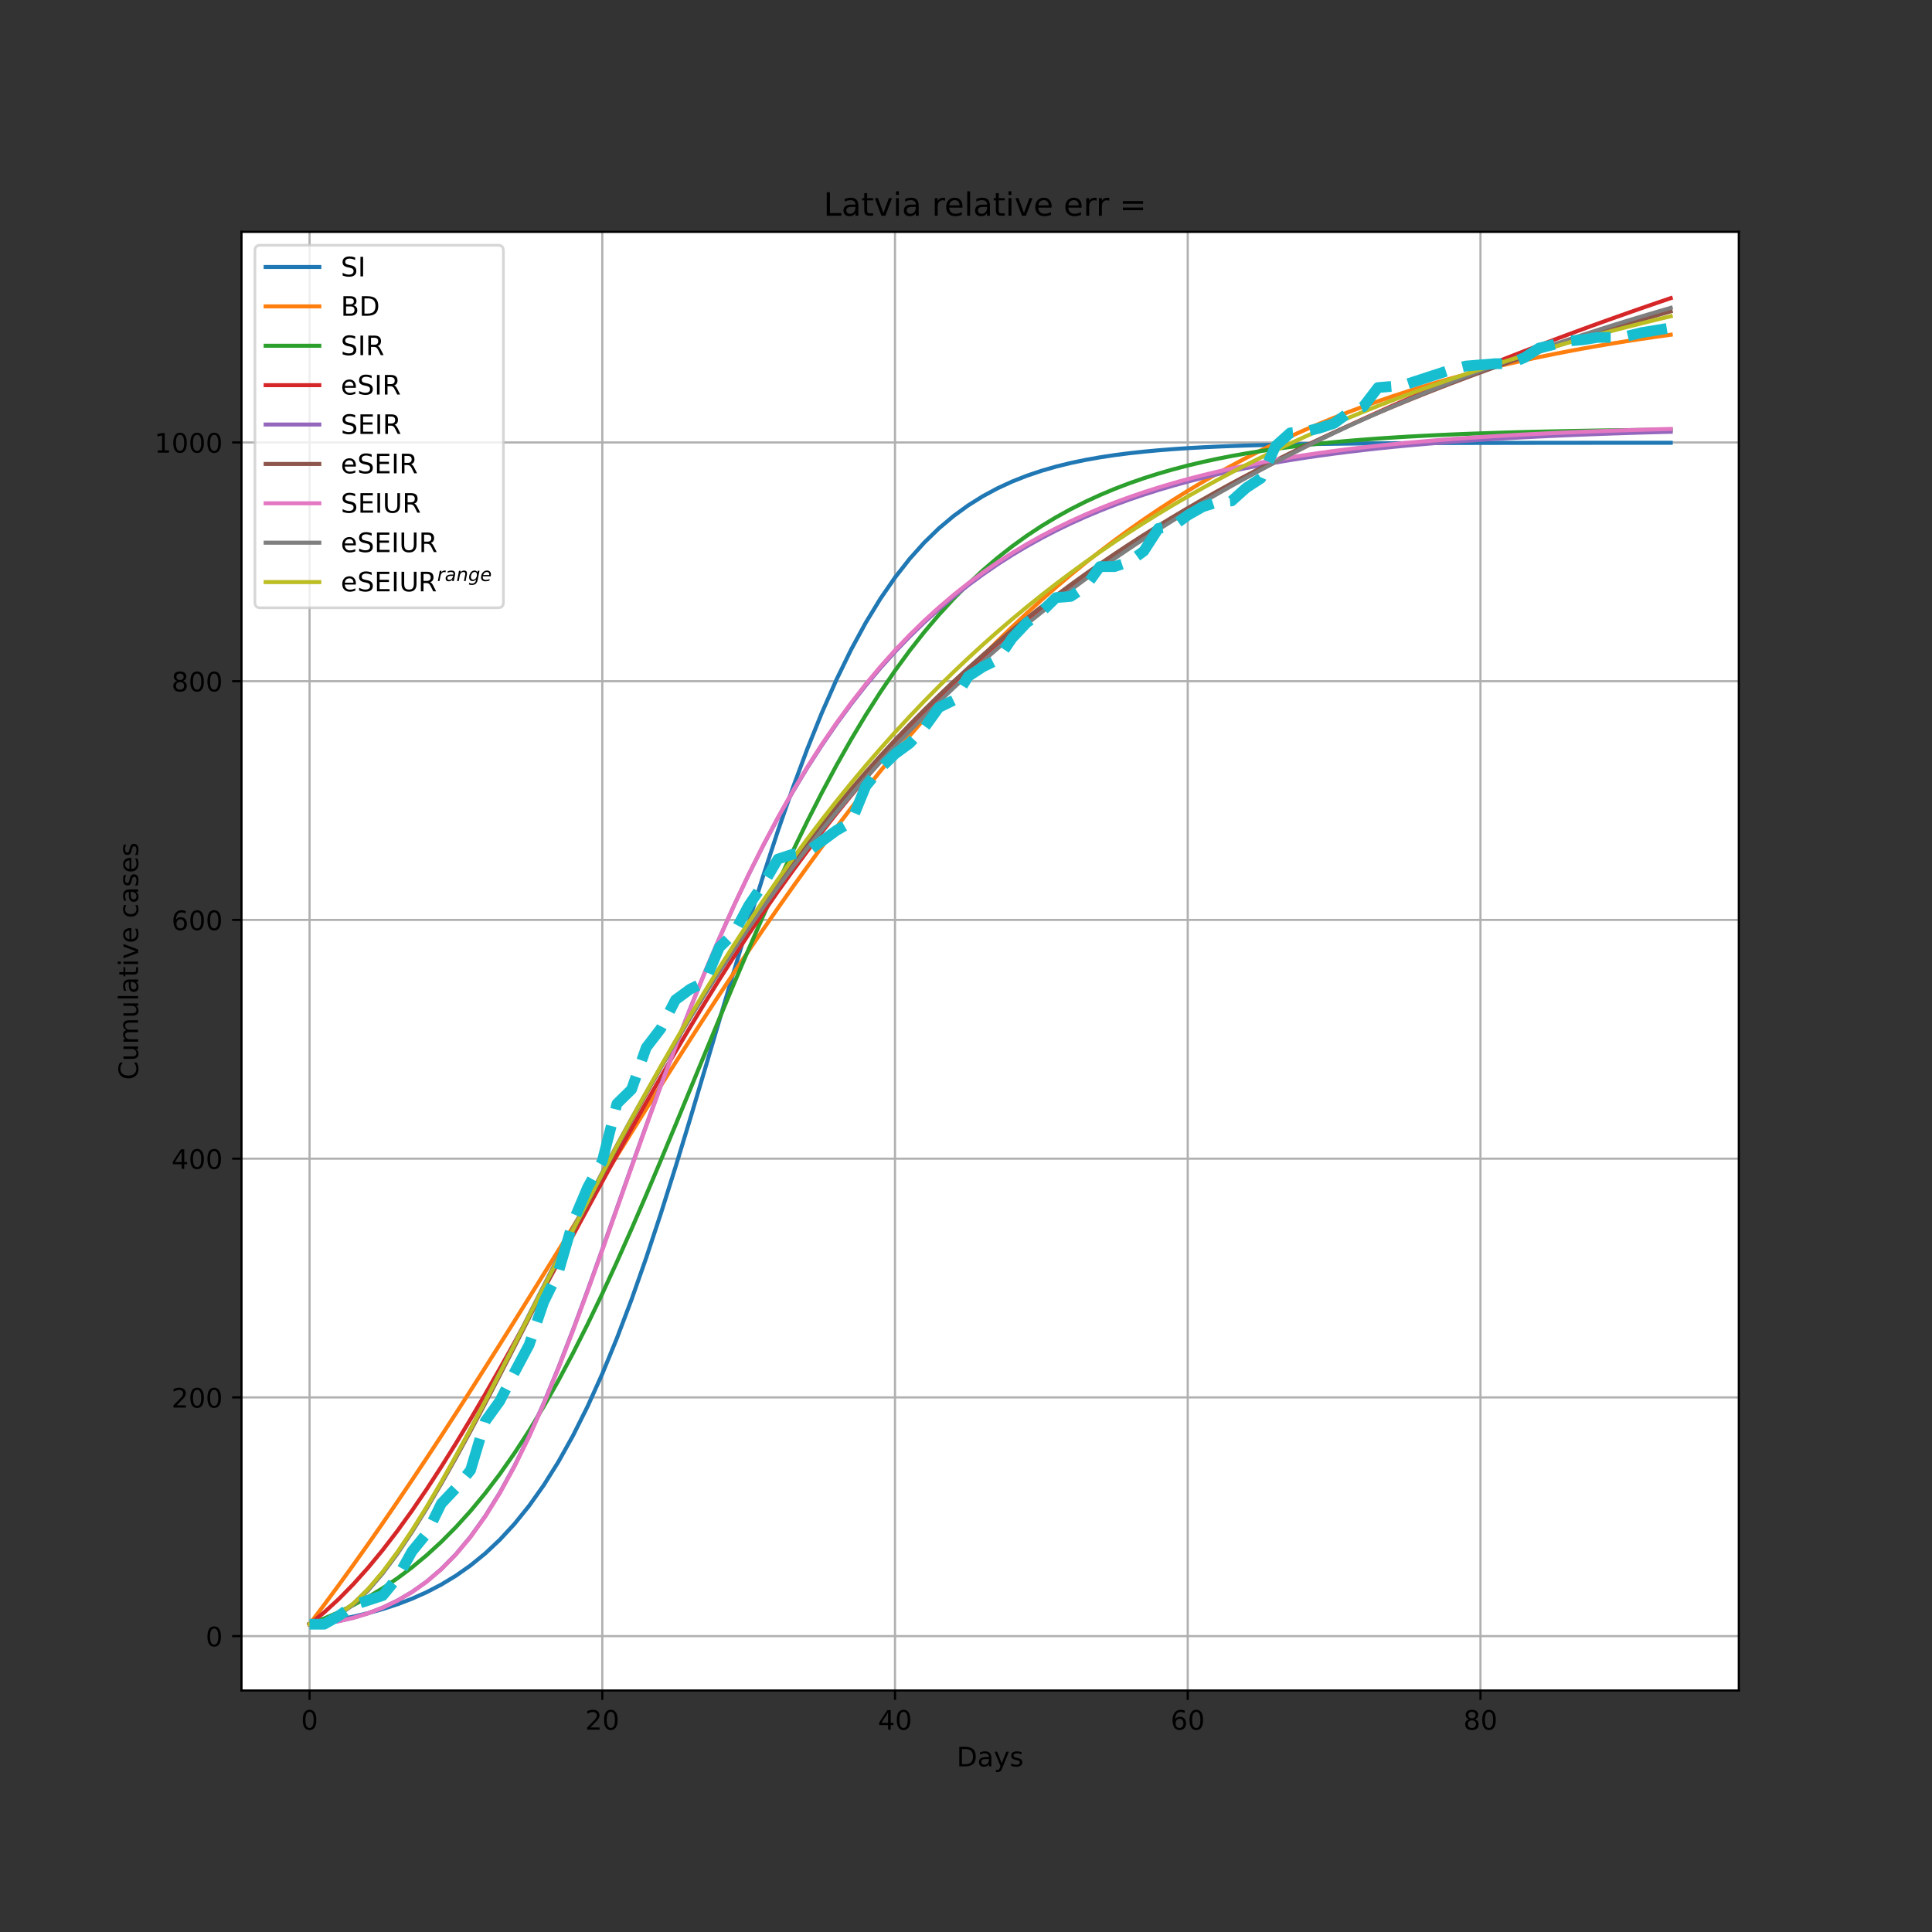 <?xml version="1.0" encoding="utf-8" standalone="no"?>
<!DOCTYPE svg PUBLIC "-//W3C//DTD SVG 1.1//EN"
  "http://www.w3.org/Graphics/SVG/1.1/DTD/svg11.dtd">
<!-- Created with matplotlib (https://matplotlib.org/) -->
<svg height="720pt" version="1.1" viewBox="0 0 720 720" width="720pt" xmlns="http://www.w3.org/2000/svg" xmlns:xlink="http://www.w3.org/1999/xlink">
 <rect x="0" y="0" width="720" height="720" fill="#333333" stroke="none"/>
 <defs>
  <style type="text/css">*{stroke-linecap:butt;stroke-linejoin:round;}</style>
 </defs>
 <g id="figure_1">
  <g id="patch_1">
   <path d="M 0 720 
L 720 720 
L 720 0 
L 0 0 
z
" style="fill:none;"/>
  </g>
  <g id="axes_1">
   <g id="patch_2">
    <path d="M 90 630 
L 648 630 
L 648 86.4 
L 90 86.4 
z
" style="fill:#ffffff;"/>
   </g>
   <g id="matplotlib.axis_1">
    <g id="xtick_1">
     <g id="line2d_1">
      <path clip-path="url(#pd9330401e1)" d="M 115.364 630 
L 115.364 86.4 
" style="fill:none;stroke:#b0b0b0;stroke-linecap:square;stroke-width:0.8;"/>
     </g>
     <g id="line2d_2">
      <defs>
       <path d="M 0 0 
L 0 3.5 
" id="m9d2d40feed" style="stroke:#000000;stroke-width:0.8;"/>
      </defs>
      <g>
       <use style="stroke:#000000;stroke-width:0.8;" x="115.364" xlink:href="#m9d2d40feed" y="630"/>
      </g>
     </g>
     <g id="text_1">
      <!-- 0 -->
      <g transform="translate(112.182 644.598)scale(0.1 -0.1)">
       <defs>
        <path d="M 31.781 66.406 
Q 24.172 66.406 20.328 58.906 
Q 16.5 51.422 16.5 36.375 
Q 16.5 21.391 20.328 13.891 
Q 24.172 6.391 31.781 6.391 
Q 39.453 6.391 43.281 13.891 
Q 47.125 21.391 47.125 36.375 
Q 47.125 51.422 43.281 58.906 
Q 39.453 66.406 31.781 66.406 
z
M 31.781 74.219 
Q 44.047 74.219 50.516 64.516 
Q 56.984 54.828 56.984 36.375 
Q 56.984 17.969 50.516 8.266 
Q 44.047 -1.422 31.781 -1.422 
Q 19.531 -1.422 13.062 8.266 
Q 6.594 17.969 6.594 36.375 
Q 6.594 54.828 13.062 64.516 
Q 19.531 74.219 31.781 74.219 
z
" id="DejaVuSans-48"/>
       </defs>
       <use xlink:href="#DejaVuSans-48"/>
      </g>
     </g>
    </g>
    <g id="xtick_2">
     <g id="line2d_3">
      <path clip-path="url(#pd9330401e1)" d="M 224.455 630 
L 224.455 86.4 
" style="fill:none;stroke:#b0b0b0;stroke-linecap:square;stroke-width:0.8;"/>
     </g>
     <g id="line2d_4">
      <g>
       <use style="stroke:#000000;stroke-width:0.8;" x="224.455" xlink:href="#m9d2d40feed" y="630"/>
      </g>
     </g>
     <g id="text_2">
      <!-- 20 -->
      <g transform="translate(218.092 644.598)scale(0.1 -0.1)">
       <defs>
        <path d="M 19.188 8.297 
L 53.609 8.297 
L 53.609 0 
L 7.328 0 
L 7.328 8.297 
Q 12.938 14.109 22.625 23.891 
Q 32.328 33.688 34.812 36.531 
Q 39.547 41.844 41.422 45.531 
Q 43.312 49.219 43.312 52.781 
Q 43.312 58.594 39.234 62.25 
Q 35.156 65.922 28.609 65.922 
Q 23.969 65.922 18.812 64.312 
Q 13.672 62.703 7.812 59.422 
L 7.812 69.391 
Q 13.766 71.781 18.938 73 
Q 24.125 74.219 28.422 74.219 
Q 39.75 74.219 46.484 68.547 
Q 53.219 62.891 53.219 53.422 
Q 53.219 48.922 51.531 44.891 
Q 49.859 40.875 45.406 35.406 
Q 44.188 33.984 37.641 27.219 
Q 31.109 20.453 19.188 8.297 
z
" id="DejaVuSans-50"/>
       </defs>
       <use xlink:href="#DejaVuSans-50"/>
       <use x="63.623" xlink:href="#DejaVuSans-48"/>
      </g>
     </g>
    </g>
    <g id="xtick_3">
     <g id="line2d_5">
      <path clip-path="url(#pd9330401e1)" d="M 333.545 630 
L 333.545 86.4 
" style="fill:none;stroke:#b0b0b0;stroke-linecap:square;stroke-width:0.8;"/>
     </g>
     <g id="line2d_6">
      <g>
       <use style="stroke:#000000;stroke-width:0.8;" x="333.545" xlink:href="#m9d2d40feed" y="630"/>
      </g>
     </g>
     <g id="text_3">
      <!-- 40 -->
      <g transform="translate(327.183 644.598)scale(0.1 -0.1)">
       <defs>
        <path d="M 37.797 64.312 
L 12.891 25.391 
L 37.797 25.391 
z
M 35.203 72.906 
L 47.609 72.906 
L 47.609 25.391 
L 58.016 25.391 
L 58.016 17.188 
L 47.609 17.188 
L 47.609 0 
L 37.797 0 
L 37.797 17.188 
L 4.891 17.188 
L 4.891 26.703 
z
" id="DejaVuSans-52"/>
       </defs>
       <use xlink:href="#DejaVuSans-52"/>
       <use x="63.623" xlink:href="#DejaVuSans-48"/>
      </g>
     </g>
    </g>
    <g id="xtick_4">
     <g id="line2d_7">
      <path clip-path="url(#pd9330401e1)" d="M 442.636 630 
L 442.636 86.4 
" style="fill:none;stroke:#b0b0b0;stroke-linecap:square;stroke-width:0.8;"/>
     </g>
     <g id="line2d_8">
      <g>
       <use style="stroke:#000000;stroke-width:0.8;" x="442.636" xlink:href="#m9d2d40feed" y="630"/>
      </g>
     </g>
     <g id="text_4">
      <!-- 60 -->
      <g transform="translate(436.274 644.598)scale(0.1 -0.1)">
       <defs>
        <path d="M 33.016 40.375 
Q 26.375 40.375 22.484 35.828 
Q 18.609 31.297 18.609 23.391 
Q 18.609 15.531 22.484 10.953 
Q 26.375 6.391 33.016 6.391 
Q 39.656 6.391 43.531 10.953 
Q 47.406 15.531 47.406 23.391 
Q 47.406 31.297 43.531 35.828 
Q 39.656 40.375 33.016 40.375 
z
M 52.594 71.297 
L 52.594 62.312 
Q 48.875 64.062 45.094 64.984 
Q 41.312 65.922 37.594 65.922 
Q 27.828 65.922 22.672 59.328 
Q 17.531 52.734 16.797 39.406 
Q 19.672 43.656 24.016 45.922 
Q 28.375 48.188 33.594 48.188 
Q 44.578 48.188 50.953 41.516 
Q 57.328 34.859 57.328 23.391 
Q 57.328 12.156 50.688 5.359 
Q 44.047 -1.422 33.016 -1.422 
Q 20.359 -1.422 13.672 8.266 
Q 6.984 17.969 6.984 36.375 
Q 6.984 53.656 15.188 63.938 
Q 23.391 74.219 37.203 74.219 
Q 40.922 74.219 44.703 73.484 
Q 48.484 72.75 52.594 71.297 
z
" id="DejaVuSans-54"/>
       </defs>
       <use xlink:href="#DejaVuSans-54"/>
       <use x="63.623" xlink:href="#DejaVuSans-48"/>
      </g>
     </g>
    </g>
    <g id="xtick_5">
     <g id="line2d_9">
      <path clip-path="url(#pd9330401e1)" d="M 551.727 630 
L 551.727 86.4 
" style="fill:none;stroke:#b0b0b0;stroke-linecap:square;stroke-width:0.8;"/>
     </g>
     <g id="line2d_10">
      <g>
       <use style="stroke:#000000;stroke-width:0.8;" x="551.727" xlink:href="#m9d2d40feed" y="630"/>
      </g>
     </g>
     <g id="text_5">
      <!-- 80 -->
      <g transform="translate(545.365 644.598)scale(0.1 -0.1)">
       <defs>
        <path d="M 31.781 34.625 
Q 24.75 34.625 20.719 30.859 
Q 16.703 27.094 16.703 20.516 
Q 16.703 13.922 20.719 10.156 
Q 24.75 6.391 31.781 6.391 
Q 38.812 6.391 42.859 10.172 
Q 46.922 13.969 46.922 20.516 
Q 46.922 27.094 42.891 30.859 
Q 38.875 34.625 31.781 34.625 
z
M 21.922 38.812 
Q 15.578 40.375 12.031 44.719 
Q 8.5 49.078 8.5 55.328 
Q 8.5 64.062 14.719 69.141 
Q 20.953 74.219 31.781 74.219 
Q 42.672 74.219 48.875 69.141 
Q 55.078 64.062 55.078 55.328 
Q 55.078 49.078 51.531 44.719 
Q 48 40.375 41.703 38.812 
Q 48.828 37.156 52.797 32.312 
Q 56.781 27.484 56.781 20.516 
Q 56.781 9.906 50.312 4.234 
Q 43.844 -1.422 31.781 -1.422 
Q 19.734 -1.422 13.25 4.234 
Q 6.781 9.906 6.781 20.516 
Q 6.781 27.484 10.781 32.312 
Q 14.797 37.156 21.922 38.812 
z
M 18.312 54.391 
Q 18.312 48.734 21.844 45.562 
Q 25.391 42.391 31.781 42.391 
Q 38.141 42.391 41.719 45.562 
Q 45.312 48.734 45.312 54.391 
Q 45.312 60.062 41.719 63.234 
Q 38.141 66.406 31.781 66.406 
Q 25.391 66.406 21.844 63.234 
Q 18.312 60.062 18.312 54.391 
z
" id="DejaVuSans-56"/>
       </defs>
       <use xlink:href="#DejaVuSans-56"/>
       <use x="63.623" xlink:href="#DejaVuSans-48"/>
      </g>
     </g>
    </g>
    <g id="text_6">
     <!-- Days -->
     <g transform="translate(356.522 658.277)scale(0.1 -0.1)">
      <defs>
       <path d="M 19.672 64.797 
L 19.672 8.109 
L 31.594 8.109 
Q 46.688 8.109 53.688 14.938 
Q 60.688 21.781 60.688 36.531 
Q 60.688 51.172 53.688 57.984 
Q 46.688 64.797 31.594 64.797 
z
M 9.812 72.906 
L 30.078 72.906 
Q 51.266 72.906 61.172 64.094 
Q 71.094 55.281 71.094 36.531 
Q 71.094 17.672 61.125 8.828 
Q 51.172 0 30.078 0 
L 9.812 0 
z
" id="DejaVuSans-68"/>
       <path d="M 34.281 27.484 
Q 23.391 27.484 19.188 25 
Q 14.984 22.516 14.984 16.5 
Q 14.984 11.719 18.141 8.906 
Q 21.297 6.109 26.703 6.109 
Q 34.188 6.109 38.703 11.406 
Q 43.219 16.703 43.219 25.484 
L 43.219 27.484 
z
M 52.203 31.203 
L 52.203 0 
L 43.219 0 
L 43.219 8.297 
Q 40.141 3.328 35.547 0.953 
Q 30.953 -1.422 24.312 -1.422 
Q 15.922 -1.422 10.953 3.297 
Q 6 8.016 6 15.922 
Q 6 25.141 12.172 29.828 
Q 18.359 34.516 30.609 34.516 
L 43.219 34.516 
L 43.219 35.406 
Q 43.219 41.609 39.141 45 
Q 35.062 48.391 27.688 48.391 
Q 23 48.391 18.547 47.266 
Q 14.109 46.141 10.016 43.891 
L 10.016 52.203 
Q 14.938 54.109 19.578 55.047 
Q 24.219 56 28.609 56 
Q 40.484 56 46.344 49.844 
Q 52.203 43.703 52.203 31.203 
z
" id="DejaVuSans-97"/>
       <path d="M 32.172 -5.078 
Q 28.375 -14.844 24.75 -17.812 
Q 21.141 -20.797 15.094 -20.797 
L 7.906 -20.797 
L 7.906 -13.281 
L 13.188 -13.281 
Q 16.891 -13.281 18.938 -11.516 
Q 21 -9.766 23.484 -3.219 
L 25.094 0.875 
L 2.984 54.688 
L 12.5 54.688 
L 29.594 11.922 
L 46.688 54.688 
L 56.203 54.688 
z
" id="DejaVuSans-121"/>
       <path d="M 44.281 53.078 
L 44.281 44.578 
Q 40.484 46.531 36.375 47.5 
Q 32.281 48.484 27.875 48.484 
Q 21.188 48.484 17.844 46.438 
Q 14.5 44.391 14.5 40.281 
Q 14.5 37.156 16.891 35.375 
Q 19.281 33.594 26.516 31.984 
L 29.594 31.297 
Q 39.156 29.25 43.188 25.516 
Q 47.219 21.781 47.219 15.094 
Q 47.219 7.469 41.188 3.016 
Q 35.156 -1.422 24.609 -1.422 
Q 20.219 -1.422 15.453 -0.562 
Q 10.688 0.297 5.422 2 
L 5.422 11.281 
Q 10.406 8.688 15.234 7.391 
Q 20.062 6.109 24.812 6.109 
Q 31.156 6.109 34.562 8.281 
Q 37.984 10.453 37.984 14.406 
Q 37.984 18.062 35.516 20.016 
Q 33.062 21.969 24.703 23.781 
L 21.578 24.516 
Q 13.234 26.266 9.516 29.906 
Q 5.812 33.547 5.812 39.891 
Q 5.812 47.609 11.281 51.797 
Q 16.75 56 26.812 56 
Q 31.781 56 36.172 55.266 
Q 40.578 54.547 44.281 53.078 
z
" id="DejaVuSans-115"/>
      </defs>
      <use xlink:href="#DejaVuSans-68"/>
      <use x="77.002" xlink:href="#DejaVuSans-97"/>
      <use x="138.281" xlink:href="#DejaVuSans-121"/>
      <use x="197.461" xlink:href="#DejaVuSans-115"/>
     </g>
    </g>
   </g>
   <g id="matplotlib.axis_2">
    <g id="ytick_1">
     <g id="line2d_11">
      <path clip-path="url(#pd9330401e1)" d="M 90 609.739 
L 648 609.739 
" style="fill:none;stroke:#b0b0b0;stroke-linecap:square;stroke-width:0.8;"/>
     </g>
     <g id="line2d_12">
      <defs>
       <path d="M 0 0 
L -3.5 0 
" id="m5fa19921e7" style="stroke:#000000;stroke-width:0.8;"/>
      </defs>
      <g>
       <use style="stroke:#000000;stroke-width:0.8;" x="90" xlink:href="#m5fa19921e7" y="609.739"/>
      </g>
     </g>
     <g id="text_7">
      <!-- 0 -->
      <g transform="translate(76.638 613.539)scale(0.1 -0.1)">
       <use xlink:href="#DejaVuSans-48"/>
      </g>
     </g>
    </g>
    <g id="ytick_2">
     <g id="line2d_13">
      <path clip-path="url(#pd9330401e1)" d="M 90 520.769 
L 648 520.769 
" style="fill:none;stroke:#b0b0b0;stroke-linecap:square;stroke-width:0.8;"/>
     </g>
     <g id="line2d_14">
      <g>
       <use style="stroke:#000000;stroke-width:0.8;" x="90" xlink:href="#m5fa19921e7" y="520.769"/>
      </g>
     </g>
     <g id="text_8">
      <!-- 200 -->
      <g transform="translate(63.913 524.568)scale(0.1 -0.1)">
       <use xlink:href="#DejaVuSans-50"/>
       <use x="63.623" xlink:href="#DejaVuSans-48"/>
       <use x="127.246" xlink:href="#DejaVuSans-48"/>
      </g>
     </g>
    </g>
    <g id="ytick_3">
     <g id="line2d_15">
      <path clip-path="url(#pd9330401e1)" d="M 90 431.798 
L 648 431.798 
" style="fill:none;stroke:#b0b0b0;stroke-linecap:square;stroke-width:0.8;"/>
     </g>
     <g id="line2d_16">
      <g>
       <use style="stroke:#000000;stroke-width:0.8;" x="90" xlink:href="#m5fa19921e7" y="431.798"/>
      </g>
     </g>
     <g id="text_9">
      <!-- 400 -->
      <g transform="translate(63.913 435.597)scale(0.1 -0.1)">
       <use xlink:href="#DejaVuSans-52"/>
       <use x="63.623" xlink:href="#DejaVuSans-48"/>
       <use x="127.246" xlink:href="#DejaVuSans-48"/>
      </g>
     </g>
    </g>
    <g id="ytick_4">
     <g id="line2d_17">
      <path clip-path="url(#pd9330401e1)" d="M 90 342.827 
L 648 342.827 
" style="fill:none;stroke:#b0b0b0;stroke-linecap:square;stroke-width:0.8;"/>
     </g>
     <g id="line2d_18">
      <g>
       <use style="stroke:#000000;stroke-width:0.8;" x="90" xlink:href="#m5fa19921e7" y="342.827"/>
      </g>
     </g>
     <g id="text_10">
      <!-- 600 -->
      <g transform="translate(63.913 346.626)scale(0.1 -0.1)">
       <use xlink:href="#DejaVuSans-54"/>
       <use x="63.623" xlink:href="#DejaVuSans-48"/>
       <use x="127.246" xlink:href="#DejaVuSans-48"/>
      </g>
     </g>
    </g>
    <g id="ytick_5">
     <g id="line2d_19">
      <path clip-path="url(#pd9330401e1)" d="M 90 253.856 
L 648 253.856 
" style="fill:none;stroke:#b0b0b0;stroke-linecap:square;stroke-width:0.8;"/>
     </g>
     <g id="line2d_20">
      <g>
       <use style="stroke:#000000;stroke-width:0.8;" x="90" xlink:href="#m5fa19921e7" y="253.856"/>
      </g>
     </g>
     <g id="text_11">
      <!-- 800 -->
      <g transform="translate(63.913 257.656)scale(0.1 -0.1)">
       <use xlink:href="#DejaVuSans-56"/>
       <use x="63.623" xlink:href="#DejaVuSans-48"/>
       <use x="127.246" xlink:href="#DejaVuSans-48"/>
      </g>
     </g>
    </g>
    <g id="ytick_6">
     <g id="line2d_21">
      <path clip-path="url(#pd9330401e1)" d="M 90 164.886 
L 648 164.886 
" style="fill:none;stroke:#b0b0b0;stroke-linecap:square;stroke-width:0.8;"/>
     </g>
     <g id="line2d_22">
      <g>
       <use style="stroke:#000000;stroke-width:0.8;" x="90" xlink:href="#m5fa19921e7" y="164.886"/>
      </g>
     </g>
     <g id="text_12">
      <!-- 1000 -->
      <g transform="translate(57.55 168.685)scale(0.1 -0.1)">
       <defs>
        <path d="M 12.406 8.297 
L 28.516 8.297 
L 28.516 63.922 
L 10.984 60.406 
L 10.984 69.391 
L 28.422 72.906 
L 38.281 72.906 
L 38.281 8.297 
L 54.391 8.297 
L 54.391 0 
L 12.406 0 
z
" id="DejaVuSans-49"/>
       </defs>
       <use xlink:href="#DejaVuSans-49"/>
       <use x="63.623" xlink:href="#DejaVuSans-48"/>
       <use x="127.246" xlink:href="#DejaVuSans-48"/>
       <use x="190.869" xlink:href="#DejaVuSans-48"/>
      </g>
     </g>
    </g>
    <g id="text_13">
     <!-- Cumulative cases -->
     <g transform="translate(51.47 402.426)rotate(-90)scale(0.1 -0.1)">
      <defs>
       <path d="M 64.406 67.281 
L 64.406 56.891 
Q 59.422 61.531 53.781 63.812 
Q 48.141 66.109 41.797 66.109 
Q 29.297 66.109 22.656 58.469 
Q 16.016 50.828 16.016 36.375 
Q 16.016 21.969 22.656 14.328 
Q 29.297 6.688 41.797 6.688 
Q 48.141 6.688 53.781 8.984 
Q 59.422 11.281 64.406 15.922 
L 64.406 5.609 
Q 59.234 2.094 53.438 0.328 
Q 47.656 -1.422 41.219 -1.422 
Q 24.656 -1.422 15.125 8.703 
Q 5.609 18.844 5.609 36.375 
Q 5.609 53.953 15.125 64.078 
Q 24.656 74.219 41.219 74.219 
Q 47.75 74.219 53.531 72.484 
Q 59.328 70.75 64.406 67.281 
z
" id="DejaVuSans-67"/>
       <path d="M 8.5 21.578 
L 8.5 54.688 
L 17.484 54.688 
L 17.484 21.922 
Q 17.484 14.156 20.5 10.266 
Q 23.531 6.391 29.594 6.391 
Q 36.859 6.391 41.078 11.031 
Q 45.312 15.672 45.312 23.688 
L 45.312 54.688 
L 54.297 54.688 
L 54.297 0 
L 45.312 0 
L 45.312 8.406 
Q 42.047 3.422 37.719 1 
Q 33.406 -1.422 27.688 -1.422 
Q 18.266 -1.422 13.375 4.438 
Q 8.5 10.297 8.5 21.578 
z
M 31.109 56 
z
" id="DejaVuSans-117"/>
       <path d="M 52 44.188 
Q 55.375 50.25 60.062 53.125 
Q 64.75 56 71.094 56 
Q 79.641 56 84.281 50.016 
Q 88.922 44.047 88.922 33.016 
L 88.922 0 
L 79.891 0 
L 79.891 32.719 
Q 79.891 40.578 77.094 44.375 
Q 74.312 48.188 68.609 48.188 
Q 61.625 48.188 57.562 43.547 
Q 53.516 38.922 53.516 30.906 
L 53.516 0 
L 44.484 0 
L 44.484 32.719 
Q 44.484 40.625 41.703 44.406 
Q 38.922 48.188 33.109 48.188 
Q 26.219 48.188 22.156 43.531 
Q 18.109 38.875 18.109 30.906 
L 18.109 0 
L 9.078 0 
L 9.078 54.688 
L 18.109 54.688 
L 18.109 46.188 
Q 21.188 51.219 25.484 53.609 
Q 29.781 56 35.688 56 
Q 41.656 56 45.828 52.969 
Q 50 49.953 52 44.188 
z
" id="DejaVuSans-109"/>
       <path d="M 9.422 75.984 
L 18.406 75.984 
L 18.406 0 
L 9.422 0 
z
" id="DejaVuSans-108"/>
       <path d="M 18.312 70.219 
L 18.312 54.688 
L 36.812 54.688 
L 36.812 47.703 
L 18.312 47.703 
L 18.312 18.016 
Q 18.312 11.328 20.141 9.422 
Q 21.969 7.516 27.594 7.516 
L 36.812 7.516 
L 36.812 0 
L 27.594 0 
Q 17.188 0 13.234 3.875 
Q 9.281 7.766 9.281 18.016 
L 9.281 47.703 
L 2.688 47.703 
L 2.688 54.688 
L 9.281 54.688 
L 9.281 70.219 
z
" id="DejaVuSans-116"/>
       <path d="M 9.422 54.688 
L 18.406 54.688 
L 18.406 0 
L 9.422 0 
z
M 9.422 75.984 
L 18.406 75.984 
L 18.406 64.594 
L 9.422 64.594 
z
" id="DejaVuSans-105"/>
       <path d="M 2.984 54.688 
L 12.5 54.688 
L 29.594 8.797 
L 46.688 54.688 
L 56.203 54.688 
L 35.688 0 
L 23.484 0 
z
" id="DejaVuSans-118"/>
       <path d="M 56.203 29.594 
L 56.203 25.203 
L 14.891 25.203 
Q 15.484 15.922 20.484 11.062 
Q 25.484 6.203 34.422 6.203 
Q 39.594 6.203 44.453 7.469 
Q 49.312 8.734 54.109 11.281 
L 54.109 2.781 
Q 49.266 0.734 44.188 -0.344 
Q 39.109 -1.422 33.891 -1.422 
Q 20.797 -1.422 13.156 6.188 
Q 5.516 13.812 5.516 26.812 
Q 5.516 40.234 12.766 48.109 
Q 20.016 56 32.328 56 
Q 43.359 56 49.781 48.891 
Q 56.203 41.797 56.203 29.594 
z
M 47.219 32.234 
Q 47.125 39.594 43.094 43.984 
Q 39.062 48.391 32.422 48.391 
Q 24.906 48.391 20.391 44.141 
Q 15.875 39.891 15.188 32.172 
z
" id="DejaVuSans-101"/>
       <path id="DejaVuSans-32"/>
       <path d="M 48.781 52.594 
L 48.781 44.188 
Q 44.969 46.297 41.141 47.344 
Q 37.312 48.391 33.406 48.391 
Q 24.656 48.391 19.812 42.844 
Q 14.984 37.312 14.984 27.297 
Q 14.984 17.281 19.812 11.734 
Q 24.656 6.203 33.406 6.203 
Q 37.312 6.203 41.141 7.25 
Q 44.969 8.297 48.781 10.406 
L 48.781 2.094 
Q 45.016 0.344 40.984 -0.531 
Q 36.969 -1.422 32.422 -1.422 
Q 20.062 -1.422 12.781 6.344 
Q 5.516 14.109 5.516 27.297 
Q 5.516 40.672 12.859 48.328 
Q 20.219 56 33.016 56 
Q 37.156 56 41.109 55.141 
Q 45.062 54.297 48.781 52.594 
z
" id="DejaVuSans-99"/>
      </defs>
      <use xlink:href="#DejaVuSans-67"/>
      <use x="69.824" xlink:href="#DejaVuSans-117"/>
      <use x="133.203" xlink:href="#DejaVuSans-109"/>
      <use x="230.615" xlink:href="#DejaVuSans-117"/>
      <use x="293.994" xlink:href="#DejaVuSans-108"/>
      <use x="321.777" xlink:href="#DejaVuSans-97"/>
      <use x="383.057" xlink:href="#DejaVuSans-116"/>
      <use x="422.266" xlink:href="#DejaVuSans-105"/>
      <use x="450.049" xlink:href="#DejaVuSans-118"/>
      <use x="509.229" xlink:href="#DejaVuSans-101"/>
      <use x="570.752" xlink:href="#DejaVuSans-32"/>
      <use x="602.539" xlink:href="#DejaVuSans-99"/>
      <use x="657.52" xlink:href="#DejaVuSans-97"/>
      <use x="718.799" xlink:href="#DejaVuSans-115"/>
      <use x="770.898" xlink:href="#DejaVuSans-101"/>
      <use x="832.422" xlink:href="#DejaVuSans-115"/>
     </g>
    </g>
   </g>
   <g id="line2d_23">
    <path clip-path="url(#pd9330401e1)" d="M 115.364 605.291 
L 120.818 604.495 
L 126.273 603.559 
L 131.727 602.458 
L 137.182 601.165 
L 142.636 599.648 
L 148.091 597.87 
L 153.545 595.788 
L 159 593.356 
L 164.455 590.518 
L 169.909 587.214 
L 175.364 583.377 
L 180.818 578.935 
L 186.273 573.809 
L 191.727 567.915 
L 197.182 561.17 
L 202.636 553.489 
L 208.091 544.792 
L 213.545 535.009 
L 219 524.085 
L 224.455 511.986 
L 229.909 498.707 
L 235.364 484.276 
L 240.818 468.761 
L 246.273 452.274 
L 251.727 434.969 
L 257.182 417.037 
L 262.636 398.704 
L 268.091 380.214 
L 273.545 361.824 
L 279 343.78 
L 284.455 326.315 
L 289.909 309.627 
L 295.364 293.881 
L 300.818 279.197 
L 306.273 265.652 
L 311.727 253.285 
L 317.182 242.097 
L 322.636 232.06 
L 328.091 223.123 
L 333.545 215.218 
L 339 208.268 
L 344.455 202.189 
L 349.909 196.896 
L 355.364 192.306 
L 360.818 188.339 
L 366.273 184.92 
L 371.727 181.982 
L 377.182 179.462 
L 382.636 177.306 
L 388.091 175.462 
L 393.545 173.89 
L 399 172.549 
L 404.455 171.407 
L 409.909 170.436 
L 415.364 169.61 
L 420.818 168.908 
L 426.273 168.313 
L 431.727 167.807 
L 437.182 167.378 
L 442.636 167.014 
L 448.091 166.705 
L 453.545 166.443 
L 459 166.222 
L 464.455 166.034 
L 469.909 165.874 
L 475.364 165.739 
L 480.818 165.625 
L 486.273 165.528 
L 491.727 165.446 
L 497.182 165.377 
L 502.636 165.318 
L 508.091 165.268 
L 513.545 165.226 
L 519 165.19 
L 524.455 165.16 
L 529.909 165.134 
L 535.364 165.112 
L 540.818 165.094 
L 546.273 165.078 
L 551.727 165.065 
L 557.182 165.054 
L 562.636 165.045 
L 568.091 165.037 
L 573.545 165.03 
L 579 165.024 
L 584.455 165.019 
L 589.909 165.015 
L 595.364 165.012 
L 600.818 165.009 
L 606.273 165.006 
L 611.727 165.004 
L 617.182 165.002 
L 622.636 165.001 
" style="fill:none;stroke:#1f77b4;stroke-linecap:square;stroke-width:1.5;"/>
   </g>
   <g id="line2d_24">
    <path clip-path="url(#pd9330401e1)" d="M 115.364 605.291 
L 120.818 598.058 
L 126.273 590.67 
L 131.727 583.132 
L 137.182 575.45 
L 142.636 567.63 
L 148.091 559.678 
L 153.545 551.603 
L 159 543.411 
L 164.455 535.112 
L 169.909 526.714 
L 175.364 518.226 
L 180.818 509.659 
L 186.273 501.022 
L 191.727 492.326 
L 197.182 483.583 
L 202.636 474.802 
L 208.091 465.996 
L 213.545 457.176 
L 219 448.353 
L 224.455 439.539 
L 229.909 430.746 
L 235.364 421.984 
L 240.818 413.265 
L 246.273 404.6 
L 251.727 395.999 
L 257.182 387.474 
L 262.636 379.033 
L 268.091 370.687 
L 273.545 362.445 
L 279 354.316 
L 284.455 346.306 
L 289.909 338.425 
L 295.364 330.679 
L 300.818 323.074 
L 306.273 315.617 
L 311.727 308.312 
L 317.182 301.165 
L 322.636 294.178 
L 328.091 287.356 
L 333.545 280.701 
L 339 274.217 
L 344.455 267.903 
L 349.909 261.763 
L 355.364 255.795 
L 360.818 250.001 
L 366.273 244.381 
L 371.727 238.933 
L 377.182 233.657 
L 382.636 228.552 
L 388.091 223.614 
L 393.545 218.844 
L 399 214.237 
L 404.455 209.792 
L 409.909 205.505 
L 415.364 201.374 
L 420.818 197.395 
L 426.273 193.566 
L 431.727 189.881 
L 437.182 186.339 
L 442.636 182.935 
L 448.091 179.666 
L 453.545 176.527 
L 459 173.515 
L 464.455 170.626 
L 469.909 167.857 
L 475.364 165.202 
L 480.818 162.66 
L 486.273 160.225 
L 491.727 157.894 
L 497.182 155.664 
L 502.636 153.53 
L 508.091 151.489 
L 513.545 149.539 
L 519 147.674 
L 524.455 145.893 
L 529.909 144.191 
L 535.364 142.566 
L 540.818 141.015 
L 546.273 139.534 
L 551.727 138.12 
L 557.182 136.772 
L 562.636 135.485 
L 568.091 134.259 
L 573.545 133.089 
L 579 131.973 
L 584.455 130.91 
L 589.909 129.896 
L 595.364 128.93 
L 600.818 128.01 
L 606.273 127.133 
L 611.727 126.298 
L 617.182 125.503 
L 622.636 124.745 
" style="fill:none;stroke:#ff7f0e;stroke-linecap:square;stroke-width:1.5;"/>
   </g>
   <g id="line2d_25">
    <path clip-path="url(#pd9330401e1)" d="M 115.364 605.291 
L 120.818 603.17 
L 126.273 600.794 
L 131.727 598.138 
L 137.182 595.171 
L 142.636 591.865 
L 148.091 588.188 
L 153.545 584.107 
L 159 579.588 
L 164.455 574.6 
L 169.909 569.109 
L 175.364 563.085 
L 180.818 556.5 
L 186.273 549.328 
L 191.727 541.553 
L 197.182 533.159 
L 202.636 524.144 
L 208.091 514.512 
L 213.545 504.276 
L 219 493.462 
L 224.455 482.109 
L 229.909 470.263 
L 235.364 457.984 
L 240.818 445.342 
L 246.273 432.415 
L 251.727 419.287 
L 257.182 406.046 
L 262.636 392.782 
L 268.091 379.585 
L 273.545 366.541 
L 279 353.73 
L 284.455 341.226 
L 289.909 329.093 
L 295.364 317.387 
L 300.818 306.152 
L 306.273 295.422 
L 311.727 285.224 
L 317.182 275.573 
L 322.636 266.476 
L 328.091 257.933 
L 333.545 249.939 
L 339 242.48 
L 344.455 235.542 
L 349.909 229.104 
L 355.364 223.146 
L 360.818 217.642 
L 366.273 212.569 
L 371.727 207.901 
L 377.182 203.612 
L 382.636 199.678 
L 388.091 196.073 
L 393.545 192.775 
L 399 189.76 
L 404.455 187.007 
L 409.909 184.495 
L 415.364 182.205 
L 420.818 180.119 
L 426.273 178.22 
L 431.727 176.491 
L 437.182 174.92 
L 442.636 173.491 
L 448.091 172.193 
L 453.545 171.014 
L 459 169.943 
L 464.455 168.971 
L 469.909 168.09 
L 475.364 167.29 
L 480.818 166.565 
L 486.273 165.907 
L 491.727 165.31 
L 497.182 164.77 
L 502.636 164.28 
L 508.091 163.836 
L 513.545 163.434 
L 519 163.069 
L 524.455 162.739 
L 529.909 162.44 
L 535.364 162.17 
L 540.818 161.924 
L 546.273 161.702 
L 551.727 161.501 
L 557.182 161.319 
L 562.636 161.154 
L 568.091 161.005 
L 573.545 160.87 
L 579 160.747 
L 584.455 160.637 
L 589.909 160.536 
L 595.364 160.446 
L 600.818 160.364 
L 606.273 160.289 
L 611.727 160.222 
L 617.182 160.161 
L 622.636 160.106 
" style="fill:none;stroke:#2ca02c;stroke-linecap:square;stroke-width:1.5;"/>
   </g>
   <g id="line2d_26">
    <path clip-path="url(#pd9330401e1)" d="M 115.364 605.291 
L 120.818 600.879 
L 126.273 595.888 
L 131.727 590.335 
L 137.182 584.241 
L 142.636 577.631 
L 148.091 570.533 
L 153.545 562.976 
L 159 554.994 
L 164.455 546.623 
L 169.909 537.9 
L 175.364 528.867 
L 180.818 519.563 
L 186.273 510.031 
L 191.727 500.312 
L 197.182 490.449 
L 202.636 480.481 
L 208.091 470.449 
L 213.545 460.391 
L 219 450.343 
L 224.455 440.338 
L 229.909 430.409 
L 235.364 420.583 
L 240.818 410.886 
L 246.273 401.341 
L 251.727 391.967 
L 257.182 382.781 
L 262.636 373.798 
L 268.091 365.028 
L 273.545 356.482 
L 279 348.164 
L 284.455 340.08 
L 289.909 332.233 
L 295.364 324.622 
L 300.818 317.247 
L 306.273 310.106 
L 311.727 303.196 
L 317.182 296.512 
L 322.636 290.049 
L 328.091 283.801 
L 333.545 277.763 
L 339 271.927 
L 344.455 266.286 
L 349.909 260.834 
L 355.364 255.562 
L 360.818 250.464 
L 366.273 245.532 
L 371.727 240.759 
L 377.182 236.137 
L 382.636 231.661 
L 388.091 227.322 
L 393.545 223.116 
L 399 219.034 
L 404.455 215.071 
L 409.909 211.222 
L 415.364 207.48 
L 420.818 203.841 
L 426.273 200.299 
L 431.727 196.849 
L 437.182 193.487 
L 442.636 190.209 
L 448.091 187.011 
L 453.545 183.887 
L 459 180.836 
L 464.455 177.854 
L 469.909 174.936 
L 475.364 172.081 
L 480.818 169.285 
L 486.273 166.546 
L 491.727 163.861 
L 497.182 161.227 
L 502.636 158.643 
L 508.091 156.107 
L 513.545 153.616 
L 519 151.168 
L 524.455 148.762 
L 529.909 146.396 
L 535.364 144.068 
L 540.818 141.778 
L 546.273 139.523 
L 551.727 137.303 
L 557.182 135.117 
L 562.636 132.962 
L 568.091 130.838 
L 573.545 128.744 
L 579 126.68 
L 584.455 124.643 
L 589.909 122.634 
L 595.364 120.651 
L 600.818 118.694 
L 606.273 116.762 
L 611.727 114.854 
L 617.182 112.97 
L 622.636 111.109 
" style="fill:none;stroke:#d62728;stroke-linecap:square;stroke-width:1.5;"/>
   </g>
   <g id="line2d_27">
    <path clip-path="url(#pd9330401e1)" d="M 115.364 605.291 
L 120.818 604.976 
L 126.273 604.146 
L 131.727 602.889 
L 137.182 601.218 
L 142.636 599.103 
L 148.091 596.483 
L 153.545 593.28 
L 159 589.4 
L 164.455 584.739 
L 169.909 579.189 
L 175.364 572.647 
L 180.818 565.021 
L 186.273 556.243 
L 191.727 546.281 
L 197.182 535.143 
L 202.636 522.891 
L 208.091 509.636 
L 213.545 495.534 
L 219 480.778 
L 224.455 465.579 
L 229.909 450.153 
L 235.364 434.703 
L 240.818 419.411 
L 246.273 404.431 
L 251.727 389.884 
L 257.182 375.86 
L 262.636 362.424 
L 268.091 349.614 
L 273.545 337.452 
L 279 325.942 
L 284.455 315.08 
L 289.909 304.85 
L 295.364 295.233 
L 300.818 286.206 
L 306.273 277.741 
L 311.727 269.812 
L 317.182 262.391 
L 322.636 255.449 
L 328.091 248.959 
L 333.545 242.894 
L 339 237.229 
L 344.455 231.939 
L 349.909 227.001 
L 355.364 222.391 
L 360.818 218.09 
L 366.273 214.077 
L 371.727 210.334 
L 377.182 206.842 
L 382.636 203.586 
L 388.091 200.549 
L 393.545 197.718 
L 399 195.078 
L 404.455 192.617 
L 409.909 190.322 
L 415.364 188.183 
L 420.818 186.189 
L 426.273 184.331 
L 431.727 182.598 
L 437.182 180.984 
L 442.636 179.479 
L 448.091 178.077 
L 453.545 176.77 
L 459 175.551 
L 464.455 174.416 
L 469.909 173.358 
L 475.364 172.373 
L 480.818 171.454 
L 486.273 170.598 
L 491.727 169.8 
L 497.182 169.057 
L 502.636 168.364 
L 508.091 167.719 
L 513.545 167.117 
L 519 166.557 
L 524.455 166.035 
L 529.909 165.548 
L 535.364 165.095 
L 540.818 164.672 
L 546.273 164.279 
L 551.727 163.912 
L 557.182 163.57 
L 562.636 163.252 
L 568.091 162.955 
L 573.545 162.679 
L 579 162.421 
L 584.455 162.181 
L 589.909 161.958 
L 595.364 161.749 
L 600.818 161.555 
L 606.273 161.374 
L 611.727 161.206 
L 617.182 161.049 
L 622.636 160.903 
" style="fill:none;stroke:#9467bd;stroke-linecap:square;stroke-width:1.5;"/>
   </g>
   <g id="line2d_28">
    <path clip-path="url(#pd9330401e1)" d="M 115.364 605.291 
L 120.818 604.337 
L 126.273 601.688 
L 131.727 597.608 
L 137.182 592.309 
L 142.636 585.968 
L 148.091 578.734 
L 153.545 570.738 
L 159 562.094 
L 164.455 552.905 
L 169.909 543.268 
L 175.364 533.267 
L 180.818 522.982 
L 186.273 512.485 
L 191.727 501.842 
L 197.182 491.114 
L 202.636 480.354 
L 208.091 469.61 
L 213.545 458.927 
L 219 448.341 
L 224.455 437.886 
L 229.909 427.59 
L 235.364 417.476 
L 240.818 407.565 
L 246.273 397.873 
L 251.727 388.411 
L 257.182 379.19 
L 262.636 370.216 
L 268.091 361.494 
L 273.545 353.026 
L 279 344.811 
L 284.455 336.849 
L 289.909 329.136 
L 295.364 321.669 
L 300.818 314.443 
L 306.273 307.453 
L 311.727 300.691 
L 317.182 294.152 
L 322.636 287.828 
L 328.091 281.712 
L 333.545 275.798 
L 339 270.076 
L 344.455 264.541 
L 349.909 259.184 
L 355.364 253.999 
L 360.818 248.978 
L 366.273 244.116 
L 371.727 239.404 
L 377.182 234.838 
L 382.636 230.41 
L 388.091 226.115 
L 393.545 221.947 
L 399 217.901 
L 404.455 213.971 
L 409.909 210.154 
L 415.364 206.443 
L 420.818 202.836 
L 426.273 199.327 
L 431.727 195.912 
L 437.182 192.589 
L 442.636 189.352 
L 448.091 186.2 
L 453.545 183.128 
L 459 180.133 
L 464.455 177.214 
L 469.909 174.366 
L 475.364 171.588 
L 480.818 168.876 
L 486.273 166.23 
L 491.727 163.645 
L 497.182 161.121 
L 502.636 158.655 
L 508.091 156.245 
L 513.545 153.89 
L 519 151.587 
L 524.455 149.336 
L 529.909 147.134 
L 535.364 144.98 
L 540.818 142.873 
L 546.273 140.811 
L 551.727 138.793 
L 557.182 136.817 
L 562.636 134.883 
L 568.091 132.99 
L 573.545 131.135 
L 579 129.319 
L 584.455 127.539 
L 589.909 125.796 
L 595.364 124.088 
L 600.818 122.414 
L 606.273 120.774 
L 611.727 119.166 
L 617.182 117.589 
L 622.636 116.044 
" style="fill:none;stroke:#8c564b;stroke-linecap:square;stroke-width:1.5;"/>
   </g>
   <g id="line2d_29">
    <path clip-path="url(#pd9330401e1)" d="M 115.364 605.291 
L 120.818 604.977 
L 126.273 604.151 
L 131.727 602.898 
L 137.182 601.233 
L 142.636 599.126 
L 148.091 596.517 
L 153.545 593.327 
L 159 589.464 
L 164.455 584.823 
L 169.909 579.299 
L 175.364 572.785 
L 180.818 565.192 
L 186.273 556.451 
L 191.727 546.525 
L 197.182 535.424 
L 202.636 523.204 
L 208.091 509.976 
L 213.545 495.893 
L 219 481.146 
L 224.455 465.945 
L 229.909 450.505 
L 235.364 435.031 
L 240.818 419.706 
L 246.273 404.684 
L 251.727 390.088 
L 257.182 376.012 
L 262.636 362.52 
L 268.091 349.654 
L 273.545 337.434 
L 279 325.867 
L 284.455 314.949 
L 289.909 304.664 
L 295.364 294.995 
L 300.818 285.917 
L 306.273 277.405 
L 311.727 269.43 
L 317.182 261.966 
L 322.636 254.983 
L 328.091 248.454 
L 333.545 242.354 
L 339 236.654 
L 344.455 231.332 
L 349.909 226.364 
L 355.364 221.727 
L 360.818 217.399 
L 366.273 213.362 
L 371.727 209.595 
L 377.182 206.082 
L 382.636 202.806 
L 388.091 199.75 
L 393.545 196.901 
L 399 194.245 
L 404.455 191.768 
L 409.909 189.459 
L 415.364 187.307 
L 420.818 185.3 
L 426.273 183.43 
L 431.727 181.687 
L 437.182 180.062 
L 442.636 178.548 
L 448.091 177.137 
L 453.545 175.821 
L 459 174.596 
L 464.455 173.453 
L 469.909 172.389 
L 475.364 171.397 
L 480.818 170.472 
L 486.273 169.611 
L 491.727 168.808 
L 497.182 168.06 
L 502.636 167.363 
L 508.091 166.713 
L 513.545 166.108 
L 519 165.544 
L 524.455 165.019 
L 529.909 164.529 
L 535.364 164.073 
L 540.818 163.648 
L 546.273 163.252 
L 551.727 162.883 
L 557.182 162.539 
L 562.636 162.218 
L 568.091 161.92 
L 573.545 161.642 
L 579 161.383 
L 584.455 161.141 
L 589.909 160.916 
L 595.364 160.706 
L 600.818 160.511 
L 606.273 160.329 
L 611.727 160.16 
L 617.182 160.002 
L 622.636 159.854 
" style="fill:none;stroke:#e377c2;stroke-linecap:square;stroke-width:1.5;"/>
   </g>
   <g id="line2d_30">
    <path clip-path="url(#pd9330401e1)" d="M 115.364 605.291 
L 120.818 604.413 
L 126.273 601.905 
L 131.727 597.948 
L 137.182 592.712 
L 142.636 586.361 
L 148.091 579.046 
L 153.545 570.909 
L 159 562.082 
L 164.455 552.686 
L 169.909 542.834 
L 175.364 532.626 
L 180.818 522.154 
L 186.273 511.501 
L 191.727 500.738 
L 197.182 489.931 
L 202.636 479.135 
L 208.091 468.399 
L 213.545 457.763 
L 219 447.263 
L 224.455 436.927 
L 229.909 426.78 
L 235.364 416.839 
L 240.818 407.121 
L 246.273 397.635 
L 251.727 388.39 
L 257.182 379.39 
L 262.636 370.638 
L 268.091 362.135 
L 273.545 353.88 
L 279 345.869 
L 284.455 338.1 
L 289.909 330.567 
L 295.364 323.266 
L 300.818 316.19 
L 306.273 309.334 
L 311.727 302.689 
L 317.182 296.25 
L 322.636 290.01 
L 328.091 283.962 
L 333.545 278.099 
L 339 272.414 
L 344.455 266.9 
L 349.909 261.551 
L 355.364 256.361 
L 360.818 251.324 
L 366.273 246.433 
L 371.727 241.683 
L 377.182 237.068 
L 382.636 232.584 
L 388.091 228.225 
L 393.545 223.987 
L 399 219.864 
L 404.455 215.853 
L 409.909 211.95 
L 415.364 208.15 
L 420.818 204.449 
L 426.273 200.844 
L 431.727 197.332 
L 437.182 193.91 
L 442.636 190.573 
L 448.091 187.32 
L 453.545 184.147 
L 459 181.051 
L 464.455 178.031 
L 469.909 175.083 
L 475.364 172.206 
L 480.818 169.397 
L 486.273 166.653 
L 491.727 163.974 
L 497.182 161.356 
L 502.636 158.799 
L 508.091 156.299 
L 513.545 153.856 
L 519 151.468 
L 524.455 149.134 
L 529.909 146.851 
L 535.364 144.618 
L 540.818 142.434 
L 546.273 140.298 
L 551.727 138.208 
L 557.182 136.162 
L 562.636 134.161 
L 568.091 132.202 
L 573.545 130.285 
L 579 128.408 
L 584.455 126.571 
L 589.909 124.771 
L 595.364 123.01 
L 600.818 121.284 
L 606.273 119.595 
L 611.727 117.939 
L 617.182 116.318 
L 622.636 114.73 
" style="fill:none;stroke:#7f7f7f;stroke-linecap:square;stroke-width:1.5;"/>
   </g>
   <g id="line2d_31">
    <path clip-path="url(#pd9330401e1)" d="M 115.364 605.291 
L 120.818 604.347 
L 126.273 601.695 
L 131.727 597.58 
L 137.182 592.212 
L 142.636 585.776 
L 148.091 578.432 
L 153.545 570.322 
L 159 561.572 
L 164.455 552.294 
L 169.909 542.586 
L 175.364 532.539 
L 180.818 522.23 
L 186.273 511.731 
L 191.727 501.104 
L 197.182 490.406 
L 202.636 479.685 
L 208.091 468.986 
L 213.545 458.348 
L 219 447.802 
L 224.455 437.38 
L 229.909 427.104 
L 235.364 416.998 
L 240.818 407.077 
L 246.273 397.357 
L 251.727 387.849 
L 257.182 378.562 
L 262.636 369.504 
L 268.091 360.679 
L 273.545 352.091 
L 279 343.741 
L 284.455 335.629 
L 289.909 327.754 
L 295.364 320.115 
L 300.818 312.709 
L 306.273 305.531 
L 311.727 298.578 
L 317.182 291.845 
L 322.636 285.328 
L 328.091 279.021 
L 333.545 272.918 
L 339 267.013 
L 344.455 261.301 
L 349.909 255.776 
L 355.364 250.433 
L 360.818 245.264 
L 366.273 240.264 
L 371.727 235.428 
L 377.182 230.75 
L 382.636 226.224 
L 388.091 221.844 
L 393.545 217.606 
L 399 213.504 
L 404.455 209.534 
L 409.909 205.69 
L 415.364 201.967 
L 420.818 198.362 
L 426.273 194.869 
L 431.727 191.484 
L 437.182 188.204 
L 442.636 185.024 
L 448.091 181.941 
L 453.545 178.951 
L 459 176.05 
L 464.455 173.235 
L 469.909 170.503 
L 475.364 167.85 
L 480.818 165.274 
L 486.273 162.772 
L 491.727 160.341 
L 497.182 157.979 
L 502.636 155.682 
L 508.091 153.449 
L 513.545 151.277 
L 519 149.165 
L 524.455 147.108 
L 529.909 145.107 
L 535.364 143.159 
L 540.818 141.261 
L 546.273 139.412 
L 551.727 137.611 
L 557.182 135.856 
L 562.636 134.145 
L 568.091 132.477 
L 573.545 130.849 
L 579 129.262 
L 584.455 127.713 
L 589.909 126.201 
L 595.364 124.725 
L 600.818 123.284 
L 606.273 121.876 
L 611.727 120.501 
L 617.182 119.158 
L 622.636 117.845 
" style="fill:none;stroke:#bcbd22;stroke-linecap:square;stroke-width:1.5;"/>
   </g>
   <g id="line2d_32">
    <path clip-path="url(#pd9330401e1)" d="M 115.364 605.291 
L 120.818 605.291 
L 126.273 602.177 
L 131.727 598.173 
L 137.182 596.394 
L 142.636 594.614 
L 148.091 587.942 
L 153.545 578.155 
L 159 571.482 
L 164.455 560.361 
L 169.909 554.578 
L 175.364 547.905 
L 180.818 529.666 
L 186.273 522.103 
L 191.727 511.427 
L 197.182 501.195 
L 202.636 485.18 
L 208.091 474.059 
L 213.545 455.375 
L 219 442.474 
L 224.455 432.688 
L 229.909 411.335 
L 235.364 405.996 
L 240.818 390.426 
L 246.273 383.309 
L 251.727 372.632 
L 257.182 368.629 
L 262.636 365.959 
L 268.091 353.059 
L 273.545 347.72 
L 279 337.489 
L 284.455 329.481 
L 289.909 320.14 
L 295.364 318.36 
L 300.818 317.47 
L 306.273 313.467 
L 311.727 309.463 
L 317.182 306.349 
L 322.636 293.003 
L 328.091 286.331 
L 333.545 280.992 
L 339 276.989 
L 344.455 271.206 
L 349.909 263.643 
L 355.364 260.974 
L 360.818 252.077 
L 366.273 248.518 
L 371.727 245.849 
L 377.182 237.842 
L 382.636 232.058 
L 388.091 228.055 
L 393.545 222.717 
L 399 222.272 
L 404.455 218.713 
L 409.909 211.15 
L 415.364 211.15 
L 420.818 209.371 
L 426.273 205.367 
L 431.727 196.915 
L 437.182 196.025 
L 442.636 192.022 
L 448.091 188.908 
L 453.545 187.128 
L 459 186.683 
L 464.455 181.79 
L 469.909 178.231 
L 475.364 166.22 
L 480.818 161.327 
L 486.273 160.882 
L 491.727 159.547 
L 497.182 157.768 
L 502.636 153.764 
L 508.091 151.54 
L 513.545 144.422 
L 519 143.977 
L 524.455 143.088 
L 529.909 141.308 
L 535.364 139.529 
L 540.818 137.749 
L 546.273 136.415 
L 551.727 135.97 
L 557.182 135.525 
L 562.636 135.525 
L 568.091 133.301 
L 573.545 129.742 
L 579 128.407 
L 584.455 127.073 
L 589.909 126.628 
L 595.364 125.738 
L 600.818 125.738 
L 606.273 125.294 
L 611.727 123.959 
L 617.182 123.069 
L 622.636 122.18 
" style="fill:none;stroke:#17becf;stroke-dasharray:14.8,6.4;stroke-dashoffset:0;stroke-width:4;"/>
   </g>
   <g id="patch_3">
    <path d="M 90 630 
L 90 86.4 
" style="fill:none;stroke:#000000;stroke-linecap:square;stroke-linejoin:miter;stroke-width:0.8;"/>
   </g>
   <g id="patch_4">
    <path d="M 648 630 
L 648 86.4 
" style="fill:none;stroke:#000000;stroke-linecap:square;stroke-linejoin:miter;stroke-width:0.8;"/>
   </g>
   <g id="patch_5">
    <path d="M 90 630 
L 648 630 
" style="fill:none;stroke:#000000;stroke-linecap:square;stroke-linejoin:miter;stroke-width:0.8;"/>
   </g>
   <g id="patch_6">
    <path d="M 90 86.4 
L 648 86.4 
" style="fill:none;stroke:#000000;stroke-linecap:square;stroke-linejoin:miter;stroke-width:0.8;"/>
   </g>
   <g id="text_14">
    <!-- Latvia relative err =  -->
    <g transform="translate(306.928 80.4)scale(0.12 -0.12)">
     <defs>
      <path d="M 9.812 72.906 
L 19.672 72.906 
L 19.672 8.297 
L 55.172 8.297 
L 55.172 0 
L 9.812 0 
z
" id="DejaVuSans-76"/>
      <path d="M 41.109 46.297 
Q 39.594 47.172 37.812 47.578 
Q 36.031 48 33.891 48 
Q 26.266 48 22.188 43.047 
Q 18.109 38.094 18.109 28.812 
L 18.109 0 
L 9.078 0 
L 9.078 54.688 
L 18.109 54.688 
L 18.109 46.188 
Q 20.953 51.172 25.484 53.578 
Q 30.031 56 36.531 56 
Q 37.453 56 38.578 55.875 
Q 39.703 55.766 41.062 55.516 
z
" id="DejaVuSans-114"/>
      <path d="M 10.594 45.406 
L 73.188 45.406 
L 73.188 37.203 
L 10.594 37.203 
z
M 10.594 25.484 
L 73.188 25.484 
L 73.188 17.188 
L 10.594 17.188 
z
" id="DejaVuSans-61"/>
     </defs>
     <use xlink:href="#DejaVuSans-76"/>
     <use x="55.713" xlink:href="#DejaVuSans-97"/>
     <use x="116.992" xlink:href="#DejaVuSans-116"/>
     <use x="156.201" xlink:href="#DejaVuSans-118"/>
     <use x="215.381" xlink:href="#DejaVuSans-105"/>
     <use x="243.164" xlink:href="#DejaVuSans-97"/>
     <use x="304.443" xlink:href="#DejaVuSans-32"/>
     <use x="336.23" xlink:href="#DejaVuSans-114"/>
     <use x="375.094" xlink:href="#DejaVuSans-101"/>
     <use x="436.617" xlink:href="#DejaVuSans-108"/>
     <use x="464.4" xlink:href="#DejaVuSans-97"/>
     <use x="525.68" xlink:href="#DejaVuSans-116"/>
     <use x="564.889" xlink:href="#DejaVuSans-105"/>
     <use x="592.672" xlink:href="#DejaVuSans-118"/>
     <use x="651.852" xlink:href="#DejaVuSans-101"/>
     <use x="713.375" xlink:href="#DejaVuSans-32"/>
     <use x="745.162" xlink:href="#DejaVuSans-101"/>
     <use x="806.686" xlink:href="#DejaVuSans-114"/>
     <use x="846.049" xlink:href="#DejaVuSans-114"/>
     <use x="887.162" xlink:href="#DejaVuSans-32"/>
     <use x="918.949" xlink:href="#DejaVuSans-61"/>
     <use x="1002.738" xlink:href="#DejaVuSans-32"/>
    </g>
   </g>
   <g id="legend_1">
    <g id="patch_7">
     <path d="M 97 226.503 
L 185.6 226.503 
Q 187.6 226.503 187.6 224.503 
L 187.6 93.4 
Q 187.6 91.4 185.6 91.4 
L 97 91.4 
Q 95 91.4 95 93.4 
L 95 224.503 
Q 95 226.503 97 226.503 
z
" style="fill:#ffffff;opacity:0.8;stroke:#cccccc;stroke-linejoin:miter;"/>
    </g>
    <g id="line2d_33">
     <path d="M 99 99.498 
L 119 99.498 
" style="fill:none;stroke:#1f77b4;stroke-linecap:square;stroke-width:1.5;"/>
    </g>
    <g id="line2d_34"/>
    <g id="text_15">
     <!-- SI -->
     <g transform="translate(127 102.998)scale(0.1 -0.1)">
      <defs>
       <path d="M 53.516 70.516 
L 53.516 60.891 
Q 47.906 63.578 42.922 64.891 
Q 37.938 66.219 33.297 66.219 
Q 25.25 66.219 20.875 63.094 
Q 16.5 59.969 16.5 54.203 
Q 16.5 49.359 19.406 46.891 
Q 22.312 44.438 30.422 42.922 
L 36.375 41.703 
Q 47.406 39.594 52.656 34.297 
Q 57.906 29 57.906 20.125 
Q 57.906 9.516 50.797 4.047 
Q 43.703 -1.422 29.984 -1.422 
Q 24.812 -1.422 18.969 -0.25 
Q 13.141 0.922 6.891 3.219 
L 6.891 13.375 
Q 12.891 10.016 18.656 8.297 
Q 24.422 6.594 29.984 6.594 
Q 38.422 6.594 43.016 9.906 
Q 47.609 13.234 47.609 19.391 
Q 47.609 24.75 44.312 27.781 
Q 41.016 30.812 33.5 32.328 
L 27.484 33.5 
Q 16.453 35.688 11.516 40.375 
Q 6.594 45.062 6.594 53.422 
Q 6.594 63.094 13.406 68.656 
Q 20.219 74.219 32.172 74.219 
Q 37.312 74.219 42.625 73.281 
Q 47.953 72.359 53.516 70.516 
z
" id="DejaVuSans-83"/>
       <path d="M 9.812 72.906 
L 19.672 72.906 
L 19.672 0 
L 9.812 0 
z
" id="DejaVuSans-73"/>
      </defs>
      <use xlink:href="#DejaVuSans-83"/>
      <use x="63.477" xlink:href="#DejaVuSans-73"/>
     </g>
    </g>
    <g id="line2d_35">
     <path d="M 99 114.177 
L 119 114.177 
" style="fill:none;stroke:#ff7f0e;stroke-linecap:square;stroke-width:1.5;"/>
    </g>
    <g id="line2d_36"/>
    <g id="text_16">
     <!-- BD -->
     <g transform="translate(127 117.677)scale(0.1 -0.1)">
      <defs>
       <path d="M 19.672 34.812 
L 19.672 8.109 
L 35.5 8.109 
Q 43.453 8.109 47.281 11.406 
Q 51.125 14.703 51.125 21.484 
Q 51.125 28.328 47.281 31.562 
Q 43.453 34.812 35.5 34.812 
z
M 19.672 64.797 
L 19.672 42.828 
L 34.281 42.828 
Q 41.5 42.828 45.031 45.531 
Q 48.578 48.25 48.578 53.812 
Q 48.578 59.328 45.031 62.062 
Q 41.5 64.797 34.281 64.797 
z
M 9.812 72.906 
L 35.016 72.906 
Q 46.297 72.906 52.391 68.219 
Q 58.5 63.531 58.5 54.891 
Q 58.5 48.188 55.375 44.234 
Q 52.25 40.281 46.188 39.312 
Q 53.469 37.75 57.5 32.781 
Q 61.531 27.828 61.531 20.406 
Q 61.531 10.641 54.891 5.312 
Q 48.25 0 35.984 0 
L 9.812 0 
z
" id="DejaVuSans-66"/>
      </defs>
      <use xlink:href="#DejaVuSans-66"/>
      <use x="68.604" xlink:href="#DejaVuSans-68"/>
     </g>
    </g>
    <g id="line2d_37">
     <path d="M 99 128.855 
L 119 128.855 
" style="fill:none;stroke:#2ca02c;stroke-linecap:square;stroke-width:1.5;"/>
    </g>
    <g id="line2d_38"/>
    <g id="text_17">
     <!-- SIR -->
     <g transform="translate(127 132.355)scale(0.1 -0.1)">
      <defs>
       <path d="M 44.391 34.188 
Q 47.562 33.109 50.562 29.594 
Q 53.562 26.078 56.594 19.922 
L 66.609 0 
L 56 0 
L 46.688 18.703 
Q 43.062 26.031 39.672 28.422 
Q 36.281 30.812 30.422 30.812 
L 19.672 30.812 
L 19.672 0 
L 9.812 0 
L 9.812 72.906 
L 32.078 72.906 
Q 44.578 72.906 50.734 67.672 
Q 56.891 62.453 56.891 51.906 
Q 56.891 45.016 53.688 40.469 
Q 50.484 35.938 44.391 34.188 
z
M 19.672 64.797 
L 19.672 38.922 
L 32.078 38.922 
Q 39.203 38.922 42.844 42.219 
Q 46.484 45.516 46.484 51.906 
Q 46.484 58.297 42.844 61.547 
Q 39.203 64.797 32.078 64.797 
z
" id="DejaVuSans-82"/>
      </defs>
      <use xlink:href="#DejaVuSans-83"/>
      <use x="63.477" xlink:href="#DejaVuSans-73"/>
      <use x="92.969" xlink:href="#DejaVuSans-82"/>
     </g>
    </g>
    <g id="line2d_39">
     <path d="M 99 143.533 
L 119 143.533 
" style="fill:none;stroke:#d62728;stroke-linecap:square;stroke-width:1.5;"/>
    </g>
    <g id="line2d_40"/>
    <g id="text_18">
     <!-- eSIR -->
     <g transform="translate(127 147.033)scale(0.1 -0.1)">
      <use xlink:href="#DejaVuSans-101"/>
      <use x="61.523" xlink:href="#DejaVuSans-83"/>
      <use x="125" xlink:href="#DejaVuSans-73"/>
      <use x="154.492" xlink:href="#DejaVuSans-82"/>
     </g>
    </g>
    <g id="line2d_41">
     <path d="M 99 158.211 
L 119 158.211 
" style="fill:none;stroke:#9467bd;stroke-linecap:square;stroke-width:1.5;"/>
    </g>
    <g id="line2d_42"/>
    <g id="text_19">
     <!-- SEIR -->
     <g transform="translate(127 161.711)scale(0.1 -0.1)">
      <defs>
       <path d="M 9.812 72.906 
L 55.906 72.906 
L 55.906 64.594 
L 19.672 64.594 
L 19.672 43.016 
L 54.391 43.016 
L 54.391 34.719 
L 19.672 34.719 
L 19.672 8.297 
L 56.781 8.297 
L 56.781 0 
L 9.812 0 
z
" id="DejaVuSans-69"/>
      </defs>
      <use xlink:href="#DejaVuSans-83"/>
      <use x="63.477" xlink:href="#DejaVuSans-69"/>
      <use x="126.66" xlink:href="#DejaVuSans-73"/>
      <use x="156.152" xlink:href="#DejaVuSans-82"/>
     </g>
    </g>
    <g id="line2d_43">
     <path d="M 99 172.889 
L 119 172.889 
" style="fill:none;stroke:#8c564b;stroke-linecap:square;stroke-width:1.5;"/>
    </g>
    <g id="line2d_44"/>
    <g id="text_20">
     <!-- eSEIR -->
     <g transform="translate(127 176.389)scale(0.1 -0.1)">
      <use xlink:href="#DejaVuSans-101"/>
      <use x="61.523" xlink:href="#DejaVuSans-83"/>
      <use x="125" xlink:href="#DejaVuSans-69"/>
      <use x="188.184" xlink:href="#DejaVuSans-73"/>
      <use x="217.676" xlink:href="#DejaVuSans-82"/>
     </g>
    </g>
    <g id="line2d_45">
     <path d="M 99 187.567 
L 119 187.567 
" style="fill:none;stroke:#e377c2;stroke-linecap:square;stroke-width:1.5;"/>
    </g>
    <g id="line2d_46"/>
    <g id="text_21">
     <!-- SEIUR -->
     <g transform="translate(127 191.067)scale(0.1 -0.1)">
      <defs>
       <path d="M 8.688 72.906 
L 18.609 72.906 
L 18.609 28.609 
Q 18.609 16.891 22.844 11.734 
Q 27.094 6.594 36.625 6.594 
Q 46.094 6.594 50.344 11.734 
Q 54.594 16.891 54.594 28.609 
L 54.594 72.906 
L 64.5 72.906 
L 64.5 27.391 
Q 64.5 13.141 57.438 5.859 
Q 50.391 -1.422 36.625 -1.422 
Q 22.797 -1.422 15.734 5.859 
Q 8.688 13.141 8.688 27.391 
z
" id="DejaVuSans-85"/>
      </defs>
      <use xlink:href="#DejaVuSans-83"/>
      <use x="63.477" xlink:href="#DejaVuSans-69"/>
      <use x="126.66" xlink:href="#DejaVuSans-73"/>
      <use x="156.152" xlink:href="#DejaVuSans-85"/>
      <use x="229.346" xlink:href="#DejaVuSans-82"/>
     </g>
    </g>
    <g id="line2d_47">
     <path d="M 99 202.245 
L 119 202.245 
" style="fill:none;stroke:#7f7f7f;stroke-linecap:square;stroke-width:1.5;"/>
    </g>
    <g id="line2d_48"/>
    <g id="text_22">
     <!-- eSEIUR -->
     <g transform="translate(127 205.745)scale(0.1 -0.1)">
      <use xlink:href="#DejaVuSans-101"/>
      <use x="61.523" xlink:href="#DejaVuSans-83"/>
      <use x="125" xlink:href="#DejaVuSans-69"/>
      <use x="188.184" xlink:href="#DejaVuSans-73"/>
      <use x="217.676" xlink:href="#DejaVuSans-85"/>
      <use x="290.869" xlink:href="#DejaVuSans-82"/>
     </g>
    </g>
    <g id="line2d_49">
     <path d="M 99 216.923 
L 119 216.923 
" style="fill:none;stroke:#bcbd22;stroke-linecap:square;stroke-width:1.5;"/>
    </g>
    <g id="line2d_50"/>
    <g id="text_23">
     <!-- eSEIUR$^{range}$ -->
     <g transform="translate(127 220.423)scale(0.1 -0.1)">
      <defs>
       <path d="M 44.578 46.391 
Q 43.219 47.125 41.453 47.516 
Q 39.703 47.906 37.703 47.906 
Q 30.516 47.906 25.141 42.453 
Q 19.781 37.016 18.016 27.875 
L 12.5 0 
L 3.516 0 
L 14.203 54.688 
L 23.188 54.688 
L 21.484 46.188 
Q 25.047 50.922 30 53.453 
Q 34.969 56 40.578 56 
Q 42.047 56 43.453 55.828 
Q 44.875 55.672 46.297 55.281 
z
" id="DejaVuSans-Oblique-114"/>
       <path d="M 53.719 31.203 
L 47.609 0 
L 38.625 0 
L 40.281 8.297 
Q 36.328 3.422 31.266 1 
Q 26.219 -1.422 20.016 -1.422 
Q 13.031 -1.422 8.562 2.844 
Q 4.109 7.125 4.109 13.812 
Q 4.109 23.391 11.75 28.953 
Q 19.391 34.516 32.812 34.516 
L 45.312 34.516 
L 45.797 36.922 
Q 45.906 37.312 45.953 37.766 
Q 46 38.234 46 39.203 
Q 46 43.562 42.453 45.969 
Q 38.922 48.391 32.516 48.391 
Q 28.125 48.391 23.5 47.266 
Q 18.891 46.141 14.016 43.891 
L 15.578 52.203 
Q 20.656 54.109 25.516 55.047 
Q 30.375 56 34.906 56 
Q 44.578 56 49.625 51.797 
Q 54.688 47.609 54.688 39.594 
Q 54.688 37.984 54.438 35.812 
Q 54.203 33.641 53.719 31.203 
z
M 44 27.484 
L 35.016 27.484 
Q 23.969 27.484 18.672 24.531 
Q 13.375 21.578 13.375 15.375 
Q 13.375 11.078 16.078 8.641 
Q 18.797 6.203 23.578 6.203 
Q 30.906 6.203 36.375 11.453 
Q 41.844 16.703 43.609 25.484 
z
" id="DejaVuSans-Oblique-97"/>
       <path d="M 55.719 33.016 
L 49.312 0 
L 40.281 0 
L 46.688 32.672 
Q 47.125 34.969 47.359 36.719 
Q 47.609 38.484 47.609 39.5 
Q 47.609 43.609 45.016 45.891 
Q 42.438 48.188 37.797 48.188 
Q 30.562 48.188 25.344 43.375 
Q 20.125 38.578 18.5 30.328 
L 12.5 0 
L 3.516 0 
L 14.109 54.688 
L 23.094 54.688 
L 21.297 46.094 
Q 25.047 50.828 30.312 53.406 
Q 35.594 56 41.406 56 
Q 48.641 56 52.609 52.094 
Q 56.594 48.188 56.594 41.109 
Q 56.594 39.359 56.375 37.359 
Q 56.156 35.359 55.719 33.016 
z
" id="DejaVuSans-Oblique-110"/>
       <path d="M 59.625 54.688 
L 50.297 6.781 
Q 47.609 -7.125 40.016 -13.953 
Q 32.422 -20.797 19.578 -20.797 
Q 14.844 -20.797 10.781 -20.094 
Q 6.734 -19.391 3.219 -17.922 
L 4.891 -9.188 
Q 8.203 -11.328 11.906 -12.344 
Q 15.625 -13.375 19.828 -13.375 
Q 28.375 -13.375 33.859 -8.703 
Q 39.359 -4.047 41.109 4.688 
L 41.891 8.797 
Q 38.141 4.5 33.156 2.25 
Q 28.172 0 22.406 0 
Q 14.109 0 9.344 5.484 
Q 4.594 10.984 4.594 20.609 
Q 4.594 28.172 7.469 35.422 
Q 10.359 42.672 15.578 48.297 
Q 19.047 52 23.656 54 
Q 28.266 56 33.297 56 
Q 38.812 56 42.906 53.438 
Q 47.016 50.875 49.031 46.188 
L 50.594 54.688 
z
M 46.094 34.625 
Q 46.094 41.266 42.969 44.875 
Q 39.844 48.484 34.078 48.484 
Q 30.516 48.484 27.297 47.062 
Q 24.078 45.656 21.781 43.109 
Q 18.062 38.922 15.984 33.234 
Q 13.922 27.547 13.922 21.484 
Q 13.922 14.75 17.062 11.125 
Q 20.219 7.516 26.125 7.516 
Q 34.672 7.516 40.375 15.25 
Q 46.094 23 46.094 34.625 
z
" id="DejaVuSans-Oblique-103"/>
       <path d="M 48.094 32.234 
Q 48.25 33.016 48.312 33.844 
Q 48.391 34.672 48.391 35.5 
Q 48.391 41.453 44.891 44.922 
Q 41.406 48.391 35.406 48.391 
Q 28.719 48.391 23.578 44.156 
Q 18.453 39.938 15.828 32.172 
z
M 55.906 25.203 
L 14.109 25.203 
Q 13.812 23.344 13.719 22.266 
Q 13.625 21.188 13.625 20.406 
Q 13.625 13.625 17.797 9.906 
Q 21.969 6.203 29.594 6.203 
Q 35.453 6.203 40.672 7.516 
Q 45.906 8.844 50.391 11.375 
L 48.688 2.484 
Q 43.844 0.531 38.688 -0.438 
Q 33.547 -1.422 28.219 -1.422 
Q 16.844 -1.422 10.719 4.016 
Q 4.594 9.469 4.594 19.484 
Q 4.594 28.031 7.641 35.375 
Q 10.688 42.719 16.609 48.484 
Q 20.406 52.094 25.656 54.047 
Q 30.906 56 36.812 56 
Q 46.094 56 51.578 50.438 
Q 57.078 44.875 57.078 35.5 
Q 57.078 33.25 56.781 30.688 
Q 56.5 28.125 55.906 25.203 
z
" id="DejaVuSans-Oblique-101"/>
      </defs>
      <use transform="translate(0 0.519)" xlink:href="#DejaVuSans-101"/>
      <use transform="translate(61.523 0.519)" xlink:href="#DejaVuSans-83"/>
      <use transform="translate(125 0.519)" xlink:href="#DejaVuSans-69"/>
      <use transform="translate(188.184 0.519)" xlink:href="#DejaVuSans-73"/>
      <use transform="translate(217.676 0.519)" xlink:href="#DejaVuSans-85"/>
      <use transform="translate(288.619 0.519)" xlink:href="#DejaVuSans-82"/>
      <use transform="translate(359.059 38.8)scale(0.7)" xlink:href="#DejaVuSans-Oblique-114"/>
      <use transform="translate(387.838 38.8)scale(0.7)" xlink:href="#DejaVuSans-Oblique-97"/>
      <use transform="translate(430.733 38.8)scale(0.7)" xlink:href="#DejaVuSans-Oblique-110"/>
      <use transform="translate(475.099 38.8)scale(0.7)" xlink:href="#DejaVuSans-Oblique-103"/>
      <use transform="translate(519.532 38.8)scale(0.7)" xlink:href="#DejaVuSans-Oblique-101"/>
     </g>
    </g>
   </g>
  </g>
 </g>
 <defs>
  <clipPath id="pd9330401e1">
   <rect height="543.6" width="558" x="90" y="86.4"/>
  </clipPath>
 </defs>
</svg>
